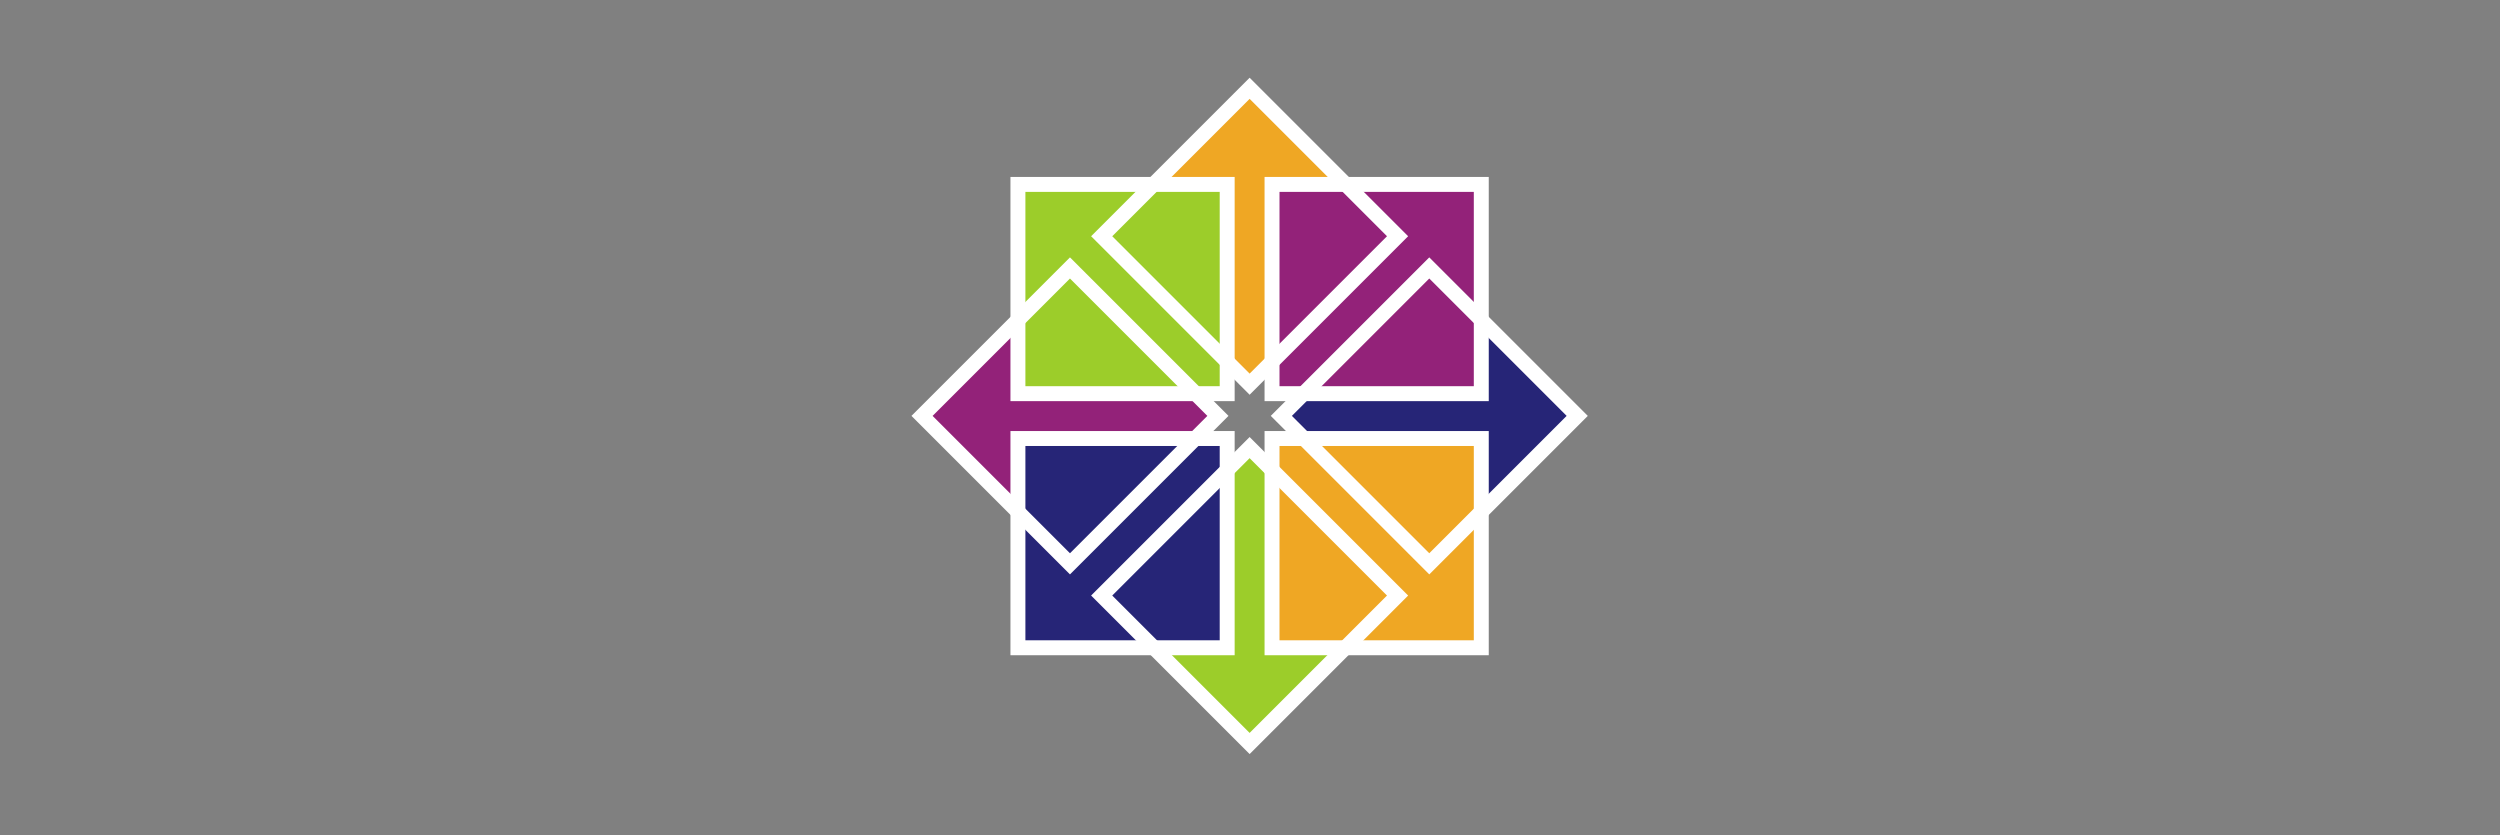 <?xml version="1.0" encoding="UTF-8" standalone="no"?>
<!-- Created with Inkscape (http://www.inkscape.org/) -->
<svg
   xmlns:dc="http://purl.org/dc/elements/1.1/"
   xmlns:cc="http://creativecommons.org/ns#"
   xmlns:rdf="http://www.w3.org/1999/02/22-rdf-syntax-ns#"
   xmlns:svg="http://www.w3.org/2000/svg"
   xmlns="http://www.w3.org/2000/svg"
   xmlns:sodipodi="http://sodipodi.sourceforge.net/DTD/sodipodi-0.dtd"
   xmlns:inkscape="http://www.inkscape.org/namespaces/inkscape"
   width="497"
   height="166"
   id="svg2"
   sodipodi:version="0.32"
   inkscape:version="0.46"
   sodipodi:docbase="/home/al/Desktop"
   sodipodi:docname="main-logo.svg"
   version="1.0"
   inkscape:output_extension="org.inkscape.output.svg.inkscape"
   inkscape:export-xdpi="86.650002"
   inkscape:export-ydpi="86.650002">
  <rect width="100%" height="100%" fill="#808080" stroke="none"/>
  <defs
     id="defs4">
    <clipPath
       clipPathUnits="userSpaceOnUse"
       id="clipPath4429">
      <g
         transform="matrix(0.995,0,0,1,1.786,0)"
         id="g4431">
        <path
           sodipodi:nodetypes="ccccccccc"
           style="fill:#efa724;fill-opacity:1;fill-rule:evenodd;stroke:none;stroke-width:30;stroke-linecap:round;stroke-linejoin:round;marker:none;marker-start:none;marker-mid:none;marker-end:none;stroke-miterlimit:4;stroke-dasharray:none;stroke-dashoffset:0;stroke-opacity:1;visibility:visible;display:inline;overflow:visible"
           d="M 322.541,2800.938 L 318.106,2806.667 L 313.671,2800.938 L 313.671,2757.795 L 294.732,2757.795 L 318.106,2732.258 L 341.238,2757.795 L 322.541,2757.795 L 322.541,2800.938 z"
           id="path4433" />
      </g>
    </clipPath>
  </defs>
  <sodipodi:namedview
     id="base"
     pagecolor="#ffffff"
     bordercolor="#666666"
     borderopacity="1.0"
     inkscape:pageopacity="0.0"
     inkscape:pageshadow="2"
     inkscape:zoom="2.0362173"
     inkscape:cx="248.5"
     inkscape:cy="83"
     inkscape:document-units="px"
     inkscape:current-layer="Logo"
     inkscape:window-width="1360"
     inkscape:window-height="693"
     inkscape:window-x="0"
     inkscape:window-y="25"
     showgrid="false"
     showguides="true"
     inkscape:guide-bbox="true"
     showborder="false"
     inkscape:showpageshadow="false">
    <sodipodi:guide
       orientation="1,0"
       position="0,336.718"
       id="guide5478" />
    <sodipodi:guide
       orientation="0,1"
       position="233,166"
       id="guide5480" />
    <sodipodi:guide
       orientation="0,1"
       position="582.963,0"
       id="guide3619" />
    <sodipodi:guide
       orientation="1,0"
       position="497,76"
       id="guide3621" />
  </sodipodi:namedview>
  <g
     inkscape:groupmode="layer"
     id="layer2"
     inkscape:label="background"
     style="display:none"
     transform="translate(208.33,30.098)"
     sodipodi:insensitive="true">
    <rect
       style="opacity:1;fill:#23539b;fill-opacity:1;fill-rule:nonzero;stroke:#ffffff;stroke-width:0.647;stroke-linecap:round;marker:none;marker-start:none;marker-mid:none;marker-end:none;stroke-miterlimit:4;stroke-dasharray:none;stroke-dashoffset:0;stroke-opacity:1;visibility:visible;display:inline;overflow:visible;enable-background:accumulate"
       id="rect6398"
       width="525.894"
       height="296.227"
       x="-207.748"
       y="-158.839" />
  </g>
  <g
     inkscape:groupmode="layer"
     id="Logo"
     inkscape:label="Logo"
     style="opacity:1;display:inline"
     transform="translate(51.871,46.438)">
    <rect
       style="fill:none;fill-opacity:1;stroke-width:1;stroke-miterlimit:4;stroke-dasharray:1, 4;stroke-dashoffset:0;stroke-opacity:1;display:inline"
       id="CENTOSARTWORK"
       width="497"
       height="166"
       x="-51.871"
       y="-46.438"
       inkscape:export-xdpi="230.39999"
       inkscape:export-ydpi="230.39999"
       inkscape:label="#rect3640" />
    <g
       id="g9335"
       transform="matrix(0.188,0,0,0.188,154.057,-171.245)"
       inkscape:export-filename="/home/al/Desktop/CentOS/Symbol Construction/CentOSSymbol_20.png"
       inkscape:export-xdpi="28.883154"
       inkscape:export-ydpi="28.883154"
       inkscape:label="#g9335">
      <g
         transform="matrix(1.181,0,0,1.181,586.421,-1141.372)"
         id="g14369"
         inkscape:export-filename="/home/al/Desktop/CentOSSymbol_Final.png"
         inkscape:export-xdpi="50.799999"
         inkscape:export-ydpi="50.799999">
        <g
           id="g14371"
           transform="translate(-556.833,-494.556)">
          <g
             id="g14373"
             transform="matrix(0,-3.777,3.777,0,-6968.629,3636.305)">
            <g
               transform="translate(16.28,-899.167)"
               id="g14375">
              <g
                 id="g14377"
                 transform="matrix(1.067,0,0,1,-26.936,-4.1328125e-5)">
                <path
                   id="path14379"
                   d="M 323.367,2798.161 L 317.96,2803.962 L 312.554,2798.161 L 312.554,2757.335 L 294.541,2757.335 L 317.96,2732.437 L 340.985,2757.335 L 323.367,2757.335 L 323.367,2798.161 z"
                   style="fill:#932279;fill-opacity:1;fill-rule:evenodd;stroke:none;stroke-width:30;stroke-linecap:round;stroke-linejoin:round;marker:none;marker-start:none;marker-mid:none;marker-end:none;stroke-miterlimit:4;stroke-dasharray:none;stroke-dashoffset:0;stroke-opacity:1;visibility:visible;display:inline;overflow:visible"
                   sodipodi:nodetypes="ccccccccc" />
              </g>
              <g
                 transform="matrix(1.072,0,0,1,-28.851,-4.1328125e-5)"
                 id="g14381"
                 clip-path="url(#clipPath4429)" />
            </g>
          </g>
          <g
             transform="matrix(3.777,0,0,3.777,-988.71,-4824.494)"
             id="g14383">
            <g
               id="g14385"
               transform="translate(16.28,-899.167)">
              <g
                 transform="matrix(1.067,0,0,1,-26.936,-4.1328125e-5)"
                 id="g14387">
                <path
                   sodipodi:nodetypes="ccccccccc"
                   style="fill:#efa724;fill-opacity:1;fill-rule:evenodd;stroke:none;stroke-width:30;stroke-linecap:round;stroke-linejoin:round;marker:none;marker-start:none;marker-mid:none;marker-end:none;stroke-miterlimit:4;stroke-dasharray:none;stroke-dashoffset:0;stroke-opacity:1;visibility:visible;display:inline;overflow:visible"
                   d="M 323.367,2798.161 L 317.96,2803.962 L 312.554,2798.161 L 312.554,2757.335 L 294.541,2757.335 L 317.96,2732.437 L 340.985,2757.335 L 323.367,2757.335 L 323.367,2798.161 z"
                   id="path14389" />
              </g>
              <g
                 clip-path="url(#clipPath4429)"
                 id="g14391"
                 transform="matrix(1.072,0,0,1,-28.851,-4.1328125e-5)" />
            </g>
          </g>
          <g
             id="g14393"
             transform="matrix(0,3.777,-3.777,0,10868.313,1216.913)">
            <g
               transform="matrix(1.067,0,0,1,-26.936,-4.1328125e-5)"
               id="g14395">
              <path
                 sodipodi:nodetypes="ccccccccc"
                 style="fill:#262577;fill-opacity:1;fill-rule:evenodd;stroke:none;stroke-width:30;stroke-linecap:round;stroke-linejoin:round;marker:none;marker-start:none;marker-mid:none;marker-end:none;stroke-miterlimit:4;stroke-dasharray:none;stroke-dashoffset:0;stroke-opacity:1;visibility:visible;display:inline;overflow:visible"
                 d="M 323.367,2798.161 L 317.96,2803.962 L 312.554,2798.161 L 312.554,2757.335 L 294.541,2757.335 L 317.96,2732.437 L 340.985,2757.335 L 323.367,2757.335 L 323.367,2798.161 z"
                 id="path14397" />
            </g>
            <g
               clip-path="url(#clipPath4429)"
               id="g14399"
               transform="matrix(1.072,0,0,1,-28.851,-4.1328125e-5)" />
          </g>
          <g
             transform="matrix(-3.777,0,0,-3.777,1492.17,9616.223)"
             id="g14401">
            <g
               id="g14403"
               transform="translate(16.28,-899.167)">
              <g
                 transform="matrix(1.067,0,0,1,-26.936,-4.1328125e-5)"
                 id="g14405">
                <path
                   sodipodi:nodetypes="ccccccccc"
                   style="fill:#9ccd2a;fill-opacity:1;fill-rule:evenodd;stroke:none;stroke-width:30;stroke-linecap:round;stroke-linejoin:round;marker:none;marker-start:none;marker-mid:none;marker-end:none;stroke-miterlimit:4;stroke-dasharray:none;stroke-dashoffset:0;stroke-opacity:1;visibility:visible;display:inline;overflow:visible"
                   d="M 323.367,2798.161 L 317.96,2803.962 L 312.554,2798.161 L 312.554,2757.335 L 294.541,2757.335 L 317.96,2732.437 L 340.985,2757.335 L 323.367,2757.335 L 323.367,2798.161 z"
                   id="path14407" />
              </g>
              <g
                 clip-path="url(#clipPath4429)"
                 id="g14409"
                 transform="matrix(1.072,0,0,1,-28.851,-4.1328125e-5)" />
            </g>
          </g>
          <g
             transform="matrix(3.777,0,0,3.777,-2493.849,-6445.18)"
             id="g14411">
            <rect
               style="fill:#9ccd2a;fill-opacity:1;stroke:#ffffff;stroke-width:3.543;stroke-linecap:butt;stroke-linejoin:miter;stroke-miterlimit:4;stroke-dasharray:none;stroke-dashoffset:0;stroke-opacity:1"
               id="rect14413"
               width="49.606"
               height="49.606"
               x="671.984"
               y="2285.789" />
            <rect
               y="2285.789"
               x="732.221"
               height="49.606"
               width="49.606"
               id="rect14415"
               style="fill:#932279;fill-opacity:1;stroke:#ffffff;stroke-width:3.543;stroke-linecap:butt;stroke-linejoin:miter;stroke-miterlimit:4;stroke-dasharray:none;stroke-dashoffset:0;stroke-opacity:1" />
            <rect
               style="fill:#efa724;fill-opacity:1;stroke:#ffffff;stroke-width:3.543;stroke-linecap:butt;stroke-linejoin:miter;stroke-miterlimit:4;stroke-dasharray:none;stroke-dashoffset:0;stroke-opacity:1"
               id="rect14417"
               width="49.606"
               height="49.606"
               x="732.221"
               y="2346.026" />
            <rect
               y="2346.026"
               x="671.984"
               height="49.606"
               width="49.606"
               id="rect14419"
               style="fill:#262577;fill-opacity:1;stroke:#ffffff;stroke-width:3.543;stroke-linecap:butt;stroke-linejoin:miter;stroke-miterlimit:4;stroke-dasharray:none;stroke-dashoffset:0;stroke-opacity:1" />
          </g>
          <rect
             y="1664.69"
             x="-1723.575"
             height="187.367"
             width="187.367"
             id="rect14421"
             style="fill:none;fill-opacity:1;stroke:#ffffff;stroke-width:13.383;stroke-linecap:butt;stroke-linejoin:miter;stroke-miterlimit:4;stroke-dasharray:none;stroke-dashoffset:0;stroke-opacity:1"
             transform="matrix(0.707,-0.707,0.707,0.707,0,0)" />
          <rect
             style="fill:none;fill-opacity:1;stroke:#ffffff;stroke-width:13.383;stroke-linecap:butt;stroke-linejoin:miter;stroke-miterlimit:4;stroke-dasharray:none;stroke-dashoffset:0;stroke-opacity:1"
             id="rect14423"
             width="187.367"
             height="187.367"
             x="-1496.057"
             y="1664.69"
             transform="matrix(0.707,-0.707,0.707,0.707,0,0)" />
          <rect
             y="1892.207"
             x="-1496.057"
             height="187.367"
             width="187.367"
             id="rect14425"
             style="fill:none;fill-opacity:1;stroke:#ffffff;stroke-width:13.383;stroke-linecap:butt;stroke-linejoin:miter;stroke-miterlimit:4;stroke-dasharray:none;stroke-dashoffset:0;stroke-opacity:1"
             transform="matrix(0.707,-0.707,0.707,0.707,0,0)" />
          <rect
             style="fill:none;fill-opacity:1;stroke:#ffffff;stroke-width:13.383;stroke-linecap:butt;stroke-linejoin:miter;stroke-miterlimit:4;stroke-dasharray:none;stroke-dashoffset:0;stroke-opacity:1"
             id="rect14427"
             width="187.367"
             height="187.367"
             x="-1723.575"
             y="1892.207"
             transform="matrix(0.707,-0.707,0.707,0.707,0,0)" />
        </g>
      </g>
    </g>
  </g>
</svg>
